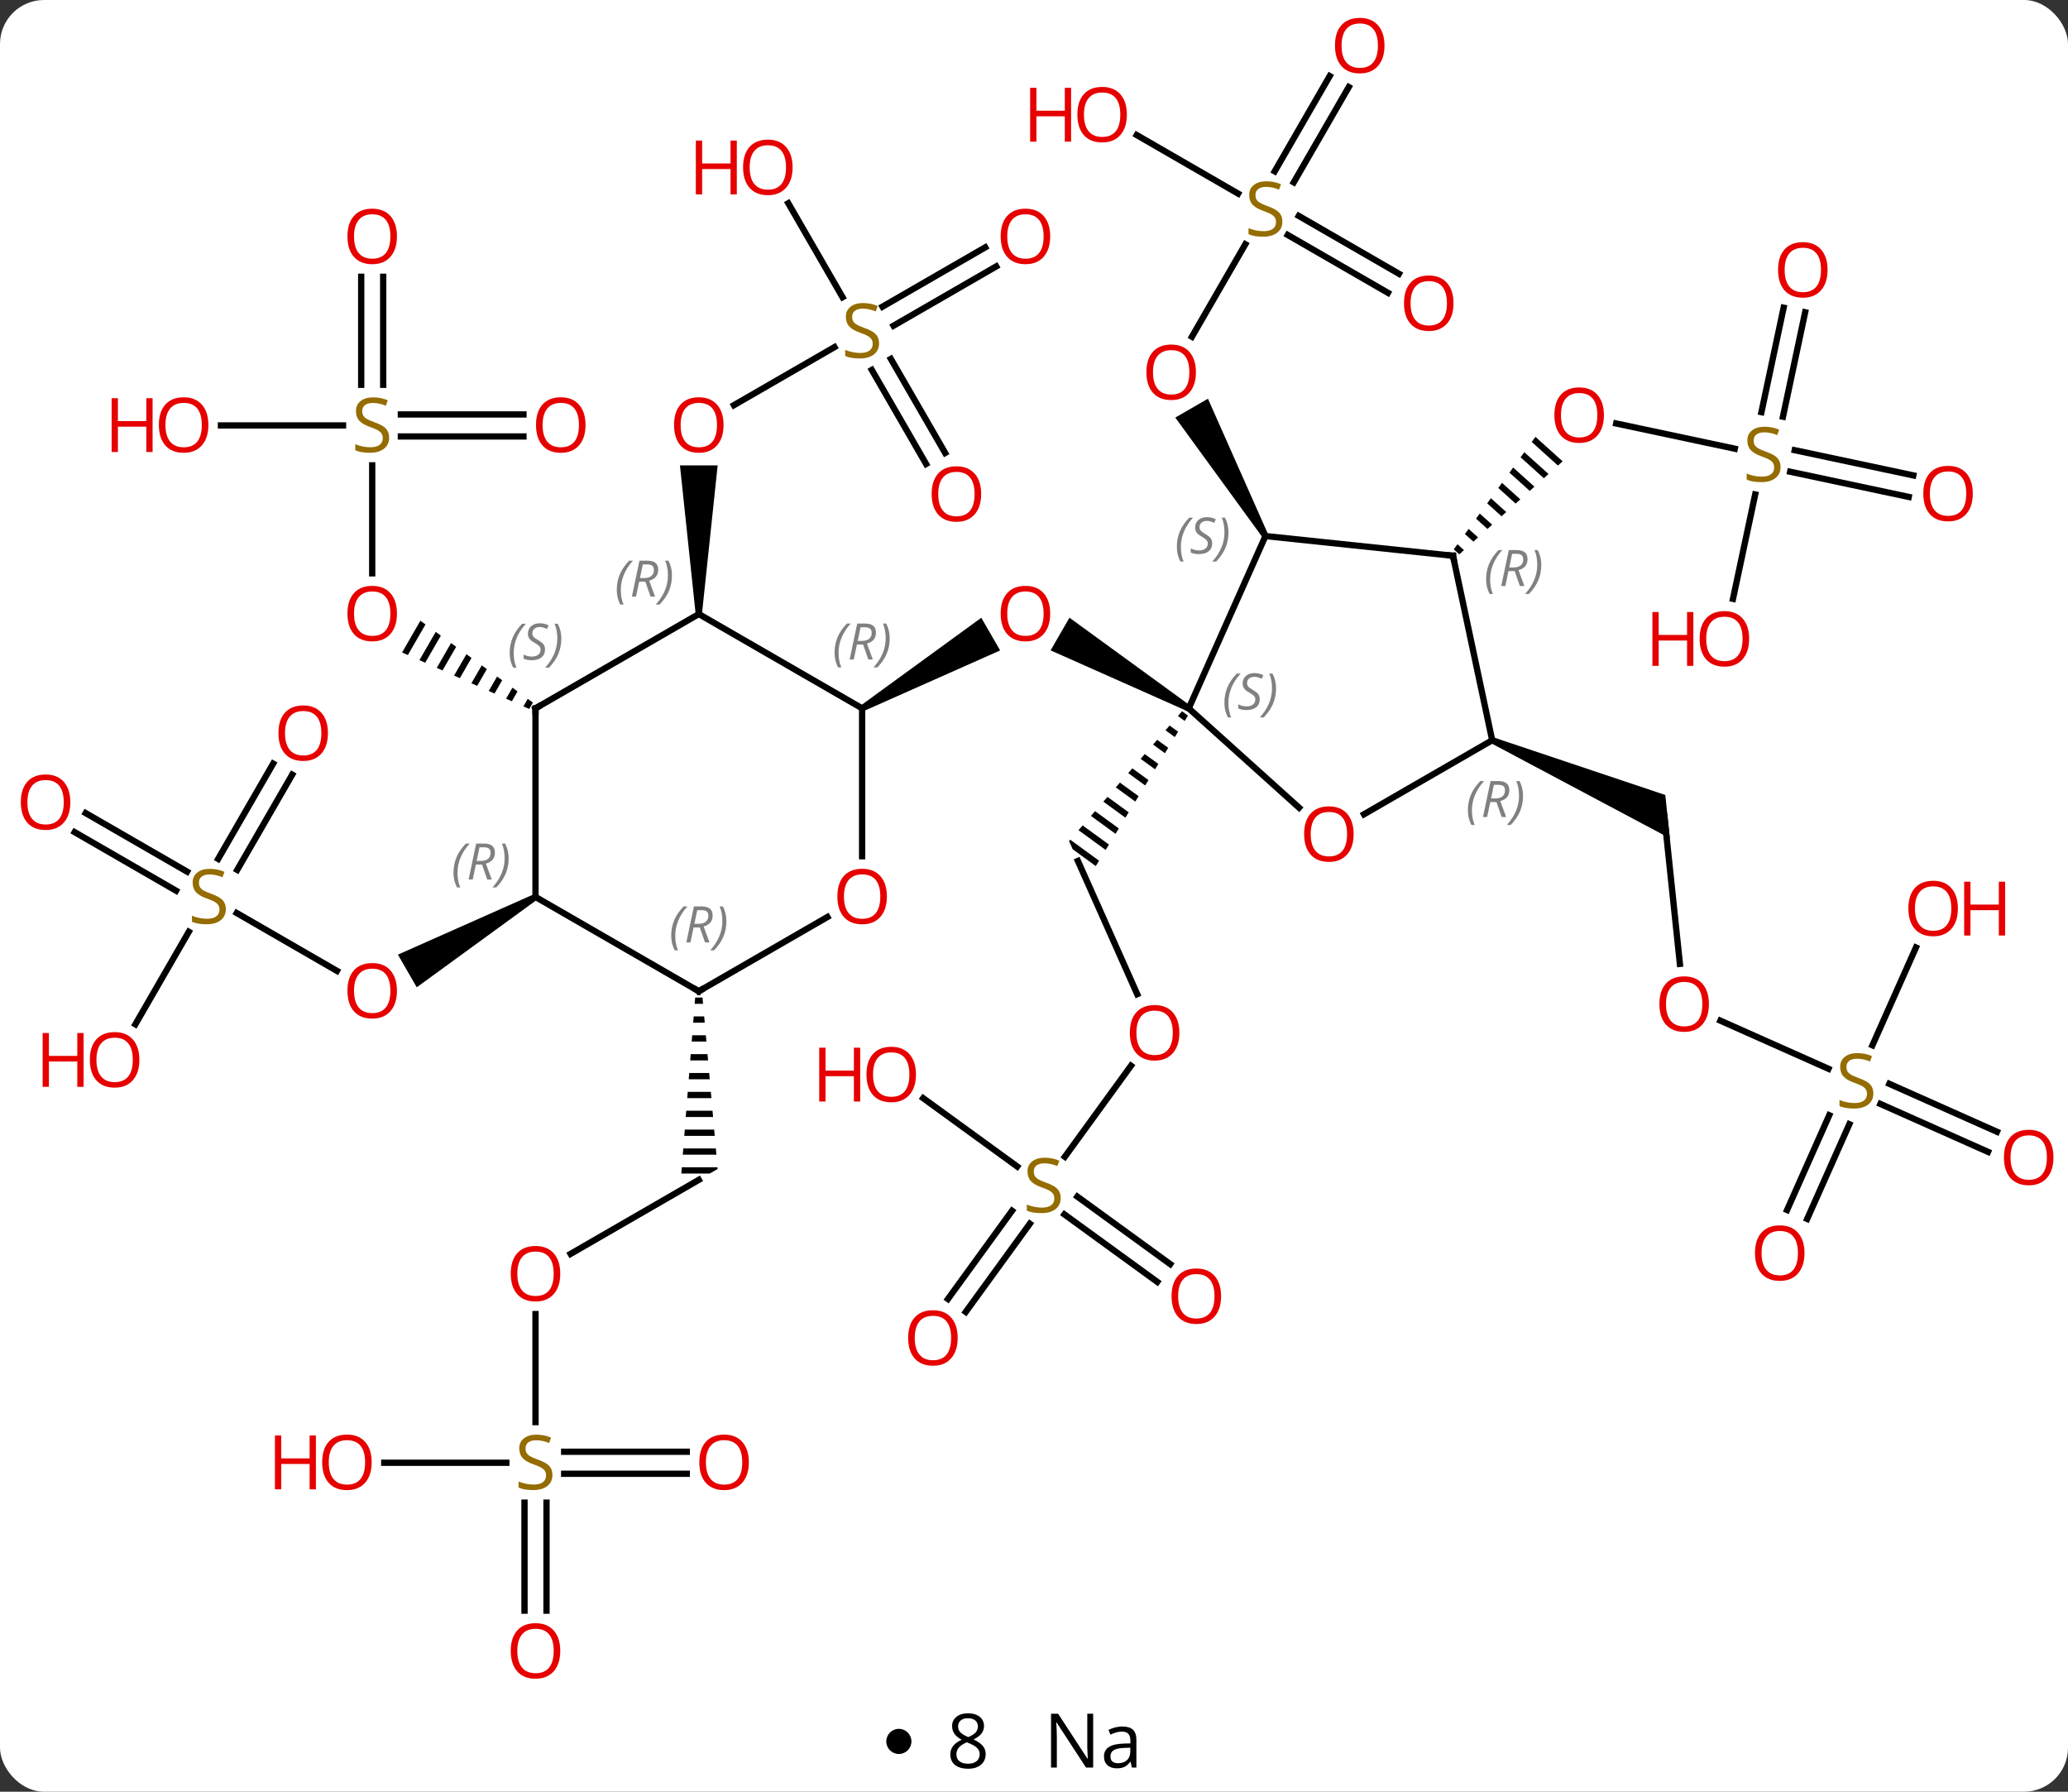 <svg width="329" viewBox="0 0 329 285" style="fill-opacity:1; color-rendering:auto; color-interpolation:auto; text-rendering:auto; stroke:black; stroke-linecap:square; stroke-miterlimit:10; shape-rendering:auto; stroke-opacity:1; fill:black; stroke-dasharray:none; font-weight:normal; stroke-width:1; font-family:'Open Sans'; font-style:normal; stroke-linejoin:miter; font-size:12; stroke-dashoffset:0; image-rendering:auto;" height="285" class="cas-substance-image" xmlns:xlink="http://www.w3.org/1999/xlink" xmlns="http://www.w3.org/2000/svg"><rect x="0" y="0" width="329" height="285" fill="#333333" stroke="none"/><svg class="cas-substance-single-component"><rect y="0" x="0" width="329" stroke="none" ry="7" rx="7" height="285" fill="white" class="cas-substance-group"/><svg y="0" x="0" width="329" viewBox="0 0 329 270" style="fill:black;" height="270" class="cas-substance-single-component-image"><svg><g><g transform="translate(165,135)" style="text-rendering:geometricPrecision; color-rendering:optimizeQuality; color-interpolation:linearRGB; stroke-linecap:butt; image-rendering:optimizeQuality;"><path style="stroke:none;" d="M24.367 -22.759 L23.867 -21.893 L2.142 -31.549 L5.142 -36.745 Z"/><path style="stroke:none;" d="M-27.593 -21.893 L-28.093 -22.759 L-8.886 -36.735 L-5.886 -31.539 Z"/><line y2="23.136" y1="1.944" x2="15.919" x1="6.483" style="fill:none;"/><path style="stroke:none;" d="M23.054 -21.863 L22.395 -21.107 L23.474 -20.322 L23.474 -20.322 L23.997 -21.177 L23.054 -21.863 ZM21.077 -19.594 L20.418 -18.837 L20.418 -18.837 L21.902 -17.757 L21.902 -17.757 L22.426 -18.612 L21.077 -19.594 ZM19.099 -17.324 L18.441 -16.567 L20.331 -15.192 L20.854 -16.047 L19.099 -17.324 ZM17.122 -15.054 L16.463 -14.297 L18.759 -12.627 L18.759 -12.627 L19.283 -13.482 L19.283 -13.482 L17.122 -15.054 ZM15.145 -12.784 L14.486 -12.027 L17.187 -10.062 L17.187 -10.062 L17.711 -10.917 L17.711 -10.917 L15.145 -12.784 ZM13.168 -10.514 L12.509 -9.757 L12.509 -9.757 L15.616 -7.497 L16.14 -8.352 L16.14 -8.352 L13.168 -10.514 ZM11.191 -8.244 L10.532 -7.487 L14.044 -4.932 L14.044 -4.932 L14.568 -5.787 L14.568 -5.787 L11.191 -8.244 ZM9.214 -5.974 L8.555 -5.217 L8.555 -5.217 L12.473 -2.367 L12.996 -3.222 L12.996 -3.222 L9.214 -5.974 ZM7.237 -3.704 L6.578 -2.947 L6.578 -2.947 L10.901 0.198 L11.425 -0.657 L7.237 -3.704 ZM5.26 -1.434 L5.074 -1.22 L5.074 -1.22 L5.074 -1.22 L5.659 0.092 L9.329 2.763 L9.853 1.908 L5.26 -1.434 Z"/><line y2="49.002" y1="34.524" x2="4.41" x1="14.93" style="fill:none;"/><line y2="71.626" y1="57.594" x2="-14.192" x1="-3.996" style="fill:none;"/><line y2="73.683" y1="59.651" x2="-11.36" x1="-1.164" style="fill:none;"/><line y2="68.904" y1="58.172" x2="19.109" x1="4.338" style="fill:none;"/><line y2="66.073" y1="55.34" x2="21.166" x1="6.395" style="fill:none;"/><line y2="39.685" y1="50.55" x2="-18.128" x1="-3.175" style="fill:none;"/><line y2="-96.15" y1="-81.436" x2="33.12" x1="24.625" style="fill:none;"/><path style="stroke:none;" d="M36.754 -49.981 L35.888 -49.481 L21.977 -68.578 L27.173 -71.578 Z"/><line y2="-121.151" y1="-105.996" x2="49.576" x1="40.825" style="fill:none;"/><line y2="-122.901" y1="-107.746" x2="46.544" x1="37.794" style="fill:none;"/><line y2="-88.42" y1="-97.622" x2="55.812" x1="39.873" style="fill:none;"/><line y2="-91.451" y1="-100.653" x2="57.562" x1="41.623" style="fill:none;"/><line y2="-113.516" y1="-104.205" x2="15.844" x1="31.972" style="fill:none;"/><line y2="-63.628" y1="-67.639" x2="110.985" x1="92.123" style="fill:none;"/><path style="stroke:none;" d="M79.273 -65.516 L78.683 -64.702 L82.851 -60.947 L82.851 -60.947 L83.598 -61.62 L83.598 -61.62 L79.273 -65.516 ZM77.501 -63.075 L76.911 -62.261 L76.911 -62.261 L80.609 -58.93 L80.609 -58.93 L81.356 -59.603 L81.356 -59.603 L77.501 -63.075 ZM75.73 -60.634 L75.139 -59.82 L75.139 -59.82 L78.367 -56.913 L79.114 -57.586 L75.73 -60.634 ZM73.958 -58.193 L73.368 -57.38 L76.125 -54.896 L76.872 -55.569 L76.872 -55.569 L73.958 -58.193 ZM72.187 -55.752 L71.596 -54.938 L73.883 -52.879 L74.63 -53.551 L74.63 -53.551 L72.187 -55.752 ZM70.415 -53.311 L69.825 -52.498 L71.641 -50.862 L72.388 -51.534 L72.388 -51.534 L70.415 -53.311 ZM68.644 -50.87 L68.053 -50.057 L69.399 -48.845 L70.146 -49.517 L70.146 -49.517 L68.644 -50.87 ZM66.872 -48.429 L66.282 -47.616 L67.157 -46.828 L67.904 -47.5 L66.872 -48.429 Z"/><line y2="-55.956" y1="-59.965" x2="138.66" x1="119.799" style="fill:none;"/><line y2="-59.38" y1="-63.389" x2="139.388" x1="120.527" style="fill:none;"/><line y2="-85.326" y1="-68.713" x2="122.183" x1="118.652" style="fill:none;"/><line y2="-86.054" y1="-69.441" x2="118.76" x1="115.229" style="fill:none;"/><line y2="-39.742" y1="-56.352" x2="110.703" x1="114.235" style="fill:none;"/><line y2="18.32" y1="-5.049" x2="102.256" x1="99.798" style="fill:none;"/><path style="stroke:none;" d="M72.19 -16.796 L72.596 -17.71 L99.933 -8.547 L100.658 -1.656 Z"/><line y2="35.006" y1="27.352" x2="125.891" x1="108.701" style="fill:none;"/><line y2="48.223" y1="40.599" x2="151.273" x1="134.151" style="fill:none;"/><line y2="45.026" y1="37.402" x2="152.696" x1="135.575" style="fill:none;"/><line y2="57.468" y1="42.397" x2="119.308" x1="126.017" style="fill:none;"/><line y2="58.892" y1="43.821" x2="122.505" x1="129.214" style="fill:none;"/><line y2="15.714" y1="31.27" x2="139.812" x1="132.886" style="fill:none;"/><line y2="-79.785" y1="-70.552" x2="-32.245" x1="-48.238" style="fill:none;"/><path style="stroke:none;" d="M-53.326 -37.326 L-54.326 -37.326 L-56.826 -60.974 L-50.826 -60.974 Z"/><line y2="-92.622" y1="-83.189" x2="-6.511" x1="-22.849" style="fill:none;"/><line y2="-95.653" y1="-86.22" x2="-8.261" x1="-24.599" style="fill:none;"/><line y2="-61.199" y1="-76.157" x2="-17.666" x1="-26.302" style="fill:none;"/><line y2="-62.949" y1="-77.907" x2="-14.634" x1="-23.271" style="fill:none;"/><line y2="-102.67" y1="-87.725" x2="-39.589" x1="-30.96" style="fill:none;"/><line y2="-60.982" y1="-43.803" x2="-105.786" x1="-105.786" style="fill:none;"/><path style="stroke:none;" d="M-98.12 -36.265 L-101.031 -31.216 L-100.112 -30.808 L-97.306 -35.673 L-97.306 -35.673 L-98.12 -36.265 ZM-95.68 -34.489 L-98.274 -29.991 L-97.355 -29.582 L-97.355 -29.582 L-94.866 -33.898 L-95.68 -34.489 ZM-93.239 -32.714 L-95.516 -28.765 L-94.597 -28.356 L-92.426 -32.122 L-92.426 -32.122 L-93.239 -32.714 ZM-90.799 -30.939 L-92.759 -27.539 L-91.84 -27.131 L-89.985 -30.347 L-90.799 -30.939 ZM-88.359 -29.163 L-90.002 -26.314 L-89.083 -25.905 L-89.083 -25.905 L-87.545 -28.571 L-87.545 -28.571 L-88.359 -29.163 ZM-85.918 -27.388 L-87.244 -25.088 L-86.325 -24.68 L-85.105 -26.796 L-85.105 -26.796 L-85.918 -27.388 ZM-83.478 -25.612 L-84.487 -23.863 L-84.487 -23.863 L-83.568 -23.454 L-82.665 -25.02 L-83.478 -25.612 ZM-81.038 -23.837 L-81.73 -22.637 L-80.811 -22.228 L-80.224 -23.245 L-81.038 -23.837 Z"/><line y2="-90.974" y1="-73.795" x2="-104.036" x1="-104.036" style="fill:none;"/><line y2="-90.974" y1="-73.795" x2="-107.536" x1="-107.536" style="fill:none;"/><line y2="-65.576" y1="-65.576" x2="-81.724" x1="-101.225" style="fill:none;"/><line y2="-69.076" y1="-69.076" x2="-81.724" x1="-101.225" style="fill:none;"/><line y2="-67.326" y1="-67.326" x2="-129.849" x1="-110.429" style="fill:none;"/><line y2="64.448" y1="52.674" x2="-74.219" x1="-53.826" style="fill:none;"/><path style="stroke:none;" d="M-54.405 23.674 L-54.484 24.674 L-53.149 24.674 L-53.238 23.674 ZM-54.641 26.674 L-54.72 27.674 L-52.884 27.674 L-52.972 26.674 ZM-54.877 29.674 L-54.956 30.674 L-52.618 30.674 L-52.707 29.674 ZM-55.114 32.674 L-55.193 33.674 L-52.353 33.674 L-52.442 32.674 ZM-55.35 35.674 L-55.429 36.674 L-52.088 36.674 L-52.176 35.674 ZM-55.587 38.674 L-55.665 39.674 L-51.822 39.674 L-51.911 38.674 ZM-55.823 41.674 L-55.902 42.674 L-51.557 42.674 L-51.646 41.674 ZM-56.059 44.674 L-56.138 45.674 L-51.292 45.674 L-51.38 44.674 ZM-56.296 47.674 L-56.374 48.674 L-51.027 48.674 L-51.115 47.674 ZM-56.532 50.674 L-56.611 51.674 L-52.094 51.674 L-50.826 50.942 L-50.85 50.674 Z"/><line y2="91.205" y1="74.026" x2="-79.806" x1="-79.806" style="fill:none;"/><line y2="121.197" y1="104.018" x2="-81.556" x1="-81.556" style="fill:none;"/><line y2="121.197" y1="104.018" x2="-78.056" x1="-78.056" style="fill:none;"/><line y2="99.424" y1="99.424" x2="-55.743" x1="-75.245" style="fill:none;"/><line y2="95.924" y1="95.924" x2="-55.743" x1="-75.245" style="fill:none;"/><line y2="97.674" y1="97.674" x2="-103.868" x1="-84.449" style="fill:none;"/><line y2="10.23" y1="19.433" x2="-127.339" x1="-111.4" style="fill:none;"/><path style="stroke:none;" d="M-80.056 7.241 L-79.556 8.107 L-98.698 22.046 L-101.698 16.85 Z"/><line y2="-5.663" y1="3.648" x2="-151.369" x1="-135.24" style="fill:none;"/><line y2="-2.632" y1="6.679" x2="-153.118" x1="-136.99" style="fill:none;"/><line y2="-11.783" y1="3.372" x2="-118.511" x1="-127.262" style="fill:none;"/><line y2="-13.533" y1="1.622" x2="-121.543" x1="-130.293" style="fill:none;"/><line y2="27.932" y1="13.218" x2="-143.463" x1="-134.967" style="fill:none;"/><line y2="-49.731" y1="-22.326" x2="36.321" x1="24.117" style="fill:none;"/><line y2="-6.526" y1="-22.326" x2="41.667" x1="24.117" style="fill:none;"/><line y2="-46.596" y1="-49.731" x2="66.156" x1="36.321" style="fill:none;"/><line y2="-17.253" y1="-5.479" x2="72.393" x1="52.001" style="fill:none;"/><line y2="-17.253" y1="-46.596" x2="72.393" x1="66.156" style="fill:none;"/><line y2="-37.326" y1="-22.326" x2="-53.826" x1="-27.843" style="fill:none;"/><line y2="1.197" y1="-22.326" x2="-27.843" x1="-27.843" style="fill:none;"/><line y2="-22.326" y1="-37.326" x2="-79.806" x1="-53.826" style="fill:none;"/><line y2="22.674" y1="10.863" x2="-53.826" x1="-33.366" style="fill:none;"/><line y2="7.674" y1="-22.326" x2="-79.806" x1="-79.806" style="fill:none;"/><line y2="7.674" y1="22.674" x2="-79.806" x1="-53.826" style="fill:none;"/></g><g transform="translate(165,135)" style="fill:rgb(230,0,0); text-rendering:geometricPrecision; color-rendering:optimizeQuality; image-rendering:optimizeQuality; font-family:'Open Sans'; stroke:rgb(230,0,0); color-interpolation:linearRGB;"><path style="stroke:none;" d="M2.075 -37.396 Q2.075 -35.334 1.035 -34.154 Q-0.004 -32.974 -1.847 -32.974 Q-3.738 -32.974 -4.769 -34.139 Q-5.801 -35.303 -5.801 -37.412 Q-5.801 -39.506 -4.769 -40.654 Q-3.738 -41.803 -1.847 -41.803 Q0.012 -41.803 1.043 -40.631 Q2.075 -39.459 2.075 -37.396 ZM-4.754 -37.396 Q-4.754 -35.662 -4.011 -34.756 Q-3.269 -33.849 -1.847 -33.849 Q-0.425 -33.849 0.301 -34.748 Q1.028 -35.646 1.028 -37.396 Q1.028 -39.131 0.301 -40.021 Q-0.425 -40.912 -1.847 -40.912 Q-3.269 -40.912 -4.011 -40.014 Q-4.754 -39.115 -4.754 -37.396 Z"/><path style="stroke:none;" d="M22.625 29.282 Q22.625 31.344 21.585 32.524 Q20.546 33.704 18.703 33.704 Q16.812 33.704 15.781 32.539 Q14.749 31.375 14.749 29.266 Q14.749 27.172 15.781 26.024 Q16.812 24.875 18.703 24.875 Q20.562 24.875 21.593 26.047 Q22.625 27.219 22.625 29.282 ZM15.796 29.282 Q15.796 31.016 16.539 31.922 Q17.281 32.829 18.703 32.829 Q20.125 32.829 20.851 31.93 Q21.578 31.032 21.578 29.282 Q21.578 27.547 20.851 26.657 Q20.125 25.766 18.703 25.766 Q17.281 25.766 16.539 26.665 Q15.796 27.563 15.796 29.282 Z"/><path style="fill:rgb(148,108,0); stroke:none;" d="M3.748 55.559 Q3.748 56.684 2.928 57.325 Q2.108 57.966 0.701 57.966 Q-0.83 57.966 -1.642 57.559 L-1.642 56.606 Q-1.111 56.825 -0.494 56.958 Q0.123 57.091 0.733 57.091 Q1.733 57.091 2.233 56.708 Q2.733 56.325 2.733 55.653 Q2.733 55.216 2.553 54.927 Q2.373 54.638 1.959 54.395 Q1.545 54.153 0.686 53.856 Q-0.502 53.434 -1.017 52.849 Q-1.533 52.263 -1.533 51.309 Q-1.533 50.325 -0.791 49.739 Q-0.049 49.153 1.186 49.153 Q2.451 49.153 3.53 49.622 L3.217 50.481 Q2.155 50.044 1.155 50.044 Q0.358 50.044 -0.088 50.38 Q-0.533 50.716 -0.533 51.325 Q-0.533 51.763 -0.369 52.052 Q-0.205 52.341 0.186 52.575 Q0.576 52.809 1.389 53.106 Q2.733 53.575 3.24 54.13 Q3.748 54.684 3.748 55.559 Z"/><path style="stroke:none;" d="M-12.643 77.822 Q-12.643 79.884 -13.683 81.064 Q-14.722 82.244 -16.565 82.244 Q-18.456 82.244 -19.487 81.079 Q-20.518 79.915 -20.518 77.806 Q-20.518 75.712 -19.487 74.564 Q-18.456 73.415 -16.565 73.415 Q-14.706 73.415 -13.675 74.587 Q-12.643 75.759 -12.643 77.822 ZM-19.472 77.822 Q-19.472 79.556 -18.729 80.462 Q-17.987 81.369 -16.565 81.369 Q-15.143 81.369 -14.417 80.47 Q-13.69 79.572 -13.69 77.822 Q-13.69 76.087 -14.417 75.197 Q-15.143 74.306 -16.565 74.306 Q-17.987 74.306 -18.729 75.204 Q-19.472 76.103 -19.472 77.822 Z"/><path style="stroke:none;" d="M29.261 71.186 Q29.261 73.248 28.221 74.428 Q27.182 75.608 25.339 75.608 Q23.448 75.608 22.417 74.444 Q21.386 73.279 21.386 71.17 Q21.386 69.076 22.417 67.928 Q23.448 66.779 25.339 66.779 Q27.198 66.779 28.229 67.951 Q29.261 69.123 29.261 71.186 ZM22.432 71.186 Q22.432 72.92 23.175 73.826 Q23.917 74.733 25.339 74.733 Q26.761 74.733 27.487 73.834 Q28.214 72.936 28.214 71.186 Q28.214 69.451 27.487 68.561 Q26.761 67.67 25.339 67.67 Q23.917 67.67 23.175 68.569 Q22.432 69.467 22.432 71.186 Z"/><path style="stroke:none;" d="M-19.279 35.918 Q-19.279 37.98 -20.319 39.16 Q-21.358 40.34 -23.201 40.34 Q-25.092 40.34 -26.123 39.175 Q-27.154 38.011 -27.154 35.902 Q-27.154 33.808 -26.123 32.66 Q-25.092 31.511 -23.201 31.511 Q-21.342 31.511 -20.311 32.683 Q-19.279 33.855 -19.279 35.918 ZM-26.108 35.918 Q-26.108 37.652 -25.365 38.558 Q-24.623 39.465 -23.201 39.465 Q-21.779 39.465 -21.053 38.566 Q-20.326 37.668 -20.326 35.918 Q-20.326 34.183 -21.053 33.293 Q-21.779 32.402 -23.201 32.402 Q-24.623 32.402 -25.365 33.3 Q-26.108 34.199 -26.108 35.918 Z"/><path style="stroke:none;" d="M-28.154 40.215 L-29.154 40.215 L-29.154 36.183 L-33.67 36.183 L-33.67 40.215 L-34.67 40.215 L-34.67 31.652 L-33.67 31.652 L-33.67 35.293 L-29.154 35.293 L-29.154 31.652 L-28.154 31.652 L-28.154 40.215 Z"/><path style="stroke:none;" d="M25.259 -75.784 Q25.259 -73.722 24.219 -72.542 Q23.18 -71.362 21.337 -71.362 Q19.446 -71.362 18.415 -72.526 Q17.384 -73.691 17.384 -75.8 Q17.384 -77.894 18.415 -79.042 Q19.446 -80.191 21.337 -80.191 Q23.196 -80.191 24.227 -79.019 Q25.259 -77.847 25.259 -75.784 ZM18.43 -75.784 Q18.43 -74.05 19.173 -73.144 Q19.915 -72.237 21.337 -72.237 Q22.759 -72.237 23.485 -73.136 Q24.212 -74.034 24.212 -75.784 Q24.212 -77.519 23.485 -78.409 Q22.759 -79.3 21.337 -79.3 Q19.915 -79.3 19.173 -78.401 Q18.43 -77.503 18.43 -75.784 Z"/><path style="fill:rgb(148,108,0); stroke:none;" d="M39.016 -99.757 Q39.016 -98.632 38.196 -97.991 Q37.376 -97.35 35.969 -97.35 Q34.438 -97.35 33.626 -97.757 L33.626 -98.71 Q34.157 -98.491 34.774 -98.358 Q35.391 -98.225 36.001 -98.225 Q37.001 -98.225 37.501 -98.608 Q38.001 -98.991 38.001 -99.663 Q38.001 -100.1 37.821 -100.389 Q37.641 -100.678 37.227 -100.921 Q36.813 -101.163 35.954 -101.46 Q34.766 -101.882 34.251 -102.467 Q33.735 -103.053 33.735 -104.007 Q33.735 -104.991 34.477 -105.577 Q35.219 -106.163 36.454 -106.163 Q37.719 -106.163 38.798 -105.694 L38.485 -104.835 Q37.423 -105.272 36.423 -105.272 Q35.626 -105.272 35.18 -104.936 Q34.735 -104.6 34.735 -103.991 Q34.735 -103.553 34.899 -103.264 Q35.063 -102.975 35.454 -102.741 Q35.844 -102.507 36.657 -102.21 Q38.001 -101.741 38.508 -101.186 Q39.016 -100.632 39.016 -99.757 Z"/><path style="stroke:none;" d="M55.258 -127.744 Q55.258 -125.682 54.219 -124.502 Q53.18 -123.322 51.337 -123.322 Q49.446 -123.322 48.415 -124.487 Q47.383 -125.651 47.383 -127.76 Q47.383 -129.854 48.415 -131.002 Q49.446 -132.151 51.337 -132.151 Q53.196 -132.151 54.227 -130.979 Q55.258 -129.807 55.258 -127.744 ZM48.43 -127.744 Q48.43 -126.01 49.173 -125.104 Q49.915 -124.197 51.337 -124.197 Q52.758 -124.197 53.485 -125.096 Q54.212 -125.994 54.212 -127.744 Q54.212 -129.479 53.485 -130.369 Q52.758 -131.26 51.337 -131.26 Q49.915 -131.26 49.173 -130.362 Q48.43 -129.463 48.43 -127.744 Z"/><path style="stroke:none;" d="M66.239 -86.764 Q66.239 -84.702 65.199 -83.522 Q64.16 -82.342 62.317 -82.342 Q60.426 -82.342 59.395 -83.507 Q58.364 -84.671 58.364 -86.78 Q58.364 -88.874 59.395 -90.022 Q60.426 -91.171 62.317 -91.171 Q64.176 -91.171 65.207 -89.999 Q66.239 -88.827 66.239 -86.764 ZM59.41 -86.764 Q59.41 -85.03 60.153 -84.124 Q60.895 -83.217 62.317 -83.217 Q63.739 -83.217 64.465 -84.116 Q65.192 -85.014 65.192 -86.764 Q65.192 -88.499 64.465 -89.389 Q63.739 -90.28 62.317 -90.28 Q60.895 -90.28 60.153 -89.382 Q59.41 -88.483 59.41 -86.764 Z"/><path style="stroke:none;" d="M14.275 -116.764 Q14.275 -114.702 13.236 -113.522 Q12.197 -112.342 10.354 -112.342 Q8.463 -112.342 7.432 -113.507 Q6.401 -114.671 6.401 -116.78 Q6.401 -118.874 7.432 -120.022 Q8.463 -121.171 10.354 -121.171 Q12.213 -121.171 13.244 -119.999 Q14.275 -118.827 14.275 -116.764 ZM7.447 -116.764 Q7.447 -115.03 8.19 -114.124 Q8.932 -113.217 10.354 -113.217 Q11.775 -113.217 12.502 -114.116 Q13.229 -115.014 13.229 -116.764 Q13.229 -118.499 12.502 -119.389 Q11.775 -120.28 10.354 -120.28 Q8.932 -120.28 8.19 -119.382 Q7.447 -118.483 7.447 -116.764 Z"/><path style="stroke:none;" d="M5.401 -112.467 L4.401 -112.467 L4.401 -116.499 L-0.115 -116.499 L-0.115 -112.467 L-1.115 -112.467 L-1.115 -121.03 L-0.115 -121.03 L-0.115 -117.389 L4.401 -117.389 L4.401 -121.03 L5.401 -121.03 L5.401 -112.467 Z"/><path style="stroke:none;" d="M90.166 -68.962 Q90.166 -66.9 89.127 -65.72 Q88.088 -64.54 86.245 -64.54 Q84.354 -64.54 83.323 -65.704 Q82.291 -66.869 82.291 -68.978 Q82.291 -71.072 83.323 -72.22 Q84.354 -73.369 86.245 -73.369 Q88.104 -73.369 89.135 -72.197 Q90.166 -71.025 90.166 -68.962 ZM83.338 -68.962 Q83.338 -67.228 84.081 -66.322 Q84.823 -65.415 86.245 -65.415 Q87.666 -65.415 88.393 -66.314 Q89.12 -67.212 89.12 -68.962 Q89.12 -70.697 88.393 -71.587 Q87.666 -72.478 86.245 -72.478 Q84.823 -72.478 84.081 -71.579 Q83.338 -70.681 83.338 -68.962 Z"/><path style="fill:rgb(148,108,0); stroke:none;" d="M118.27 -60.715 Q118.27 -59.59 117.45 -58.949 Q116.63 -58.308 115.223 -58.308 Q113.692 -58.308 112.88 -58.715 L112.88 -59.668 Q113.411 -59.449 114.028 -59.316 Q114.645 -59.183 115.255 -59.183 Q116.255 -59.183 116.755 -59.566 Q117.255 -59.949 117.255 -60.621 Q117.255 -61.058 117.075 -61.347 Q116.895 -61.636 116.481 -61.879 Q116.067 -62.121 115.208 -62.418 Q114.02 -62.84 113.505 -63.425 Q112.989 -64.011 112.989 -64.965 Q112.989 -65.949 113.731 -66.535 Q114.473 -67.121 115.708 -67.121 Q116.973 -67.121 118.052 -66.652 L117.739 -65.793 Q116.677 -66.23 115.677 -66.23 Q114.88 -66.23 114.434 -65.894 Q113.989 -65.558 113.989 -64.949 Q113.989 -64.511 114.153 -64.222 Q114.317 -63.933 114.708 -63.699 Q115.098 -63.465 115.911 -63.168 Q117.255 -62.699 117.763 -62.144 Q118.27 -61.59 118.27 -60.715 Z"/><path style="stroke:none;" d="M148.856 -56.485 Q148.856 -54.423 147.816 -53.243 Q146.777 -52.063 144.934 -52.063 Q143.043 -52.063 142.012 -53.227 Q140.981 -54.392 140.981 -56.501 Q140.981 -58.595 142.012 -59.743 Q143.043 -60.892 144.934 -60.892 Q146.793 -60.892 147.824 -59.72 Q148.856 -58.548 148.856 -56.485 ZM142.027 -56.485 Q142.027 -54.751 142.77 -53.845 Q143.512 -52.938 144.934 -52.938 Q146.356 -52.938 147.082 -53.837 Q147.809 -54.735 147.809 -56.485 Q147.809 -58.22 147.082 -59.11 Q146.356 -60.001 144.934 -60.001 Q143.512 -60.001 142.77 -59.102 Q142.027 -58.204 142.027 -56.485 Z"/><path style="stroke:none;" d="M125.749 -92.068 Q125.749 -90.006 124.71 -88.826 Q123.671 -87.646 121.828 -87.646 Q119.937 -87.646 118.906 -88.811 Q117.874 -89.975 117.874 -92.084 Q117.874 -94.178 118.906 -95.326 Q119.937 -96.475 121.828 -96.475 Q123.687 -96.475 124.718 -95.303 Q125.749 -94.131 125.749 -92.068 ZM118.921 -92.068 Q118.921 -90.334 119.664 -89.428 Q120.406 -88.521 121.828 -88.521 Q123.249 -88.521 123.976 -89.42 Q124.703 -90.318 124.703 -92.068 Q124.703 -93.803 123.976 -94.693 Q123.249 -95.584 121.828 -95.584 Q120.406 -95.584 119.664 -94.686 Q118.921 -93.787 118.921 -92.068 Z"/><path style="stroke:none;" d="M113.272 -33.379 Q113.272 -31.317 112.233 -30.137 Q111.194 -28.957 109.351 -28.957 Q107.46 -28.957 106.429 -30.122 Q105.397 -31.286 105.397 -33.395 Q105.397 -35.489 106.429 -36.637 Q107.46 -37.786 109.351 -37.786 Q111.21 -37.786 112.241 -36.614 Q113.272 -35.442 113.272 -33.379 ZM106.444 -33.379 Q106.444 -31.645 107.187 -30.739 Q107.929 -29.832 109.351 -29.832 Q110.772 -29.832 111.499 -30.731 Q112.226 -31.629 112.226 -33.379 Q112.226 -35.114 111.499 -36.004 Q110.772 -36.895 109.351 -36.895 Q107.929 -36.895 107.187 -35.996 Q106.444 -35.098 106.444 -33.379 Z"/><path style="stroke:none;" d="M104.397 -29.082 L103.397 -29.082 L103.397 -33.114 L98.882 -33.114 L98.882 -29.082 L97.882 -29.082 L97.882 -37.645 L98.882 -37.645 L98.882 -34.004 L103.397 -34.004 L103.397 -37.645 L104.397 -37.645 L104.397 -29.082 Z"/><path style="stroke:none;" d="M106.874 24.716 Q106.874 26.778 105.834 27.958 Q104.795 29.138 102.952 29.138 Q101.061 29.138 100.03 27.974 Q98.999 26.809 98.999 24.7 Q98.999 22.606 100.03 21.458 Q101.061 20.309 102.952 20.309 Q104.811 20.309 105.842 21.481 Q106.874 22.653 106.874 24.716 ZM100.045 24.716 Q100.045 26.45 100.788 27.356 Q101.53 28.263 102.952 28.263 Q104.374 28.263 105.1 27.364 Q105.827 26.466 105.827 24.716 Q105.827 22.981 105.1 22.091 Q104.374 21.2 102.952 21.2 Q101.53 21.2 100.788 22.099 Q100.045 22.997 100.045 24.716 Z"/><path style="fill:rgb(148,108,0); stroke:none;" d="M133.036 38.925 Q133.036 40.05 132.216 40.69 Q131.396 41.331 129.989 41.331 Q128.458 41.331 127.646 40.925 L127.646 39.971 Q128.177 40.19 128.794 40.323 Q129.411 40.456 130.021 40.456 Q131.021 40.456 131.521 40.073 Q132.021 39.69 132.021 39.018 Q132.021 38.581 131.841 38.292 Q131.661 38.003 131.247 37.76 Q130.833 37.518 129.974 37.221 Q128.786 36.8 128.271 36.214 Q127.755 35.628 127.755 34.675 Q127.755 33.69 128.497 33.104 Q129.239 32.518 130.474 32.518 Q131.739 32.518 132.818 32.987 L132.505 33.846 Q131.443 33.409 130.443 33.409 Q129.646 33.409 129.2 33.745 Q128.755 34.081 128.755 34.69 Q128.755 35.128 128.919 35.417 Q129.083 35.706 129.474 35.94 Q129.864 36.175 130.677 36.471 Q132.021 36.94 132.529 37.495 Q133.036 38.05 133.036 38.925 Z"/><path style="stroke:none;" d="M161.686 49.121 Q161.686 51.183 160.647 52.363 Q159.608 53.543 157.765 53.543 Q155.874 53.543 154.843 52.379 Q153.811 51.214 153.811 49.105 Q153.811 47.011 154.843 45.863 Q155.874 44.714 157.765 44.714 Q159.624 44.714 160.655 45.886 Q161.686 47.058 161.686 49.121 ZM154.858 49.121 Q154.858 50.855 155.601 51.761 Q156.343 52.668 157.765 52.668 Q159.186 52.668 159.913 51.769 Q160.64 50.871 160.64 49.121 Q160.64 47.386 159.913 46.496 Q159.186 45.605 157.765 45.605 Q156.343 45.605 155.601 46.504 Q154.858 47.402 154.858 49.121 Z"/><path style="stroke:none;" d="M122.078 64.325 Q122.078 66.387 121.038 67.567 Q119.999 68.747 118.156 68.747 Q116.265 68.747 115.234 67.582 Q114.203 66.418 114.203 64.309 Q114.203 62.215 115.234 61.067 Q116.265 59.918 118.156 59.918 Q120.015 59.918 121.046 61.09 Q122.078 62.262 122.078 64.325 ZM115.249 64.325 Q115.249 66.059 115.992 66.965 Q116.734 67.872 118.156 67.872 Q119.578 67.872 120.304 66.973 Q121.031 66.075 121.031 64.325 Q121.031 62.59 120.304 61.7 Q119.578 60.809 118.156 60.809 Q116.734 60.809 115.992 61.708 Q115.249 62.606 115.249 64.325 Z"/><path style="stroke:none;" d="M146.48 9.512 Q146.48 11.574 145.44 12.754 Q144.401 13.934 142.558 13.934 Q140.667 13.934 139.636 12.77 Q138.605 11.605 138.605 9.496 Q138.605 7.402 139.636 6.254 Q140.667 5.105 142.558 5.105 Q144.417 5.105 145.448 6.277 Q146.48 7.449 146.48 9.512 ZM139.651 9.512 Q139.651 11.246 140.394 12.152 Q141.136 13.059 142.558 13.059 Q143.98 13.059 144.706 12.16 Q145.433 11.262 145.433 9.512 Q145.433 7.777 144.706 6.887 Q143.98 5.996 142.558 5.996 Q141.136 5.996 140.394 6.894 Q139.651 7.793 139.651 9.512 Z"/><path style="stroke:none;" d="M153.995 13.809 L152.995 13.809 L152.995 9.777 L148.48 9.777 L148.48 13.809 L147.48 13.809 L147.48 5.246 L148.48 5.246 L148.48 8.887 L152.995 8.887 L152.995 5.246 L153.995 5.246 L153.995 13.809 Z"/><path style="stroke:none;" d="M-49.889 -67.396 Q-49.889 -65.334 -50.928 -64.154 Q-51.967 -62.974 -53.81 -62.974 Q-55.701 -62.974 -56.732 -64.138 Q-57.764 -65.303 -57.764 -67.412 Q-57.764 -69.506 -56.732 -70.654 Q-55.701 -71.803 -53.81 -71.803 Q-51.951 -71.803 -50.92 -70.631 Q-49.889 -69.459 -49.889 -67.396 ZM-56.717 -67.396 Q-56.717 -65.662 -55.974 -64.756 Q-55.232 -63.849 -53.81 -63.849 Q-52.389 -63.849 -51.662 -64.748 Q-50.935 -65.646 -50.935 -67.396 Q-50.935 -69.131 -51.662 -70.021 Q-52.389 -70.912 -53.81 -70.912 Q-55.232 -70.912 -55.974 -70.013 Q-56.717 -69.115 -56.717 -67.396 Z"/><path style="fill:rgb(148,108,0); stroke:none;" d="M-25.148 -80.388 Q-25.148 -79.263 -25.968 -78.623 Q-26.788 -77.982 -28.195 -77.982 Q-29.726 -77.982 -30.538 -78.388 L-30.538 -79.342 Q-30.007 -79.123 -29.39 -78.99 Q-28.773 -78.857 -28.163 -78.857 Q-27.163 -78.857 -26.663 -79.24 Q-26.163 -79.623 -26.163 -80.295 Q-26.163 -80.732 -26.343 -81.021 Q-26.523 -81.31 -26.937 -81.553 Q-27.351 -81.795 -28.21 -82.092 Q-29.398 -82.513 -29.913 -83.099 Q-30.429 -83.685 -30.429 -84.638 Q-30.429 -85.623 -29.687 -86.209 Q-28.945 -86.795 -27.71 -86.795 Q-26.445 -86.795 -25.366 -86.326 L-25.679 -85.467 Q-26.741 -85.904 -27.741 -85.904 Q-28.538 -85.904 -28.984 -85.568 Q-29.429 -85.232 -29.429 -84.623 Q-29.429 -84.185 -29.265 -83.896 Q-29.101 -83.607 -28.71 -83.373 Q-28.32 -83.138 -27.507 -82.842 Q-26.163 -82.373 -25.655 -81.818 Q-25.148 -81.263 -25.148 -80.388 Z"/><path style="stroke:none;" d="M2.075 -97.396 Q2.075 -95.334 1.035 -94.154 Q-0.004 -92.974 -1.847 -92.974 Q-3.738 -92.974 -4.769 -94.138 Q-5.801 -95.303 -5.801 -97.412 Q-5.801 -99.506 -4.769 -100.654 Q-3.738 -101.803 -1.847 -101.803 Q0.012 -101.803 1.043 -100.631 Q2.075 -99.459 2.075 -97.396 ZM-4.754 -97.396 Q-4.754 -95.662 -4.011 -94.756 Q-3.269 -93.849 -1.847 -93.849 Q-0.425 -93.849 0.301 -94.748 Q1.028 -95.646 1.028 -97.396 Q1.028 -99.131 0.301 -100.021 Q-0.425 -100.912 -1.847 -100.912 Q-3.269 -100.912 -4.011 -100.013 Q-4.754 -99.115 -4.754 -97.396 Z"/><path style="stroke:none;" d="M-8.905 -56.416 Q-8.905 -54.354 -9.945 -53.174 Q-10.984 -51.994 -12.827 -51.994 Q-14.718 -51.994 -15.749 -53.158 Q-16.78 -54.323 -16.78 -56.432 Q-16.78 -58.526 -15.749 -59.674 Q-14.718 -60.823 -12.827 -60.823 Q-10.968 -60.823 -9.937 -59.651 Q-8.905 -58.479 -8.905 -56.416 ZM-15.734 -56.416 Q-15.734 -54.682 -14.991 -53.776 Q-14.249 -52.869 -12.827 -52.869 Q-11.405 -52.869 -10.679 -53.768 Q-9.952 -54.666 -9.952 -56.416 Q-9.952 -58.151 -10.679 -59.041 Q-11.405 -59.932 -12.827 -59.932 Q-14.249 -59.932 -14.991 -59.033 Q-15.734 -58.135 -15.734 -56.416 Z"/><path style="stroke:none;" d="M-38.906 -108.376 Q-38.906 -106.314 -39.945 -105.134 Q-40.984 -103.954 -42.827 -103.954 Q-44.718 -103.954 -45.749 -105.118 Q-46.781 -106.283 -46.781 -108.392 Q-46.781 -110.486 -45.749 -111.634 Q-44.718 -112.783 -42.827 -112.783 Q-40.968 -112.783 -39.937 -111.611 Q-38.906 -110.439 -38.906 -108.376 ZM-45.734 -108.376 Q-45.734 -106.642 -44.991 -105.736 Q-44.249 -104.829 -42.827 -104.829 Q-41.406 -104.829 -40.679 -105.728 Q-39.952 -106.626 -39.952 -108.376 Q-39.952 -110.111 -40.679 -111.001 Q-41.406 -111.892 -42.827 -111.892 Q-44.249 -111.892 -44.991 -110.993 Q-45.734 -110.095 -45.734 -108.376 Z"/><path style="stroke:none;" d="M-47.781 -104.079 L-48.781 -104.079 L-48.781 -108.111 L-53.296 -108.111 L-53.296 -104.079 L-54.296 -104.079 L-54.296 -112.642 L-53.296 -112.642 L-53.296 -109.001 L-48.781 -109.001 L-48.781 -112.642 L-47.781 -112.642 L-47.781 -104.079 Z"/><path style="stroke:none;" d="M-101.849 -37.396 Q-101.849 -35.334 -102.888 -34.154 Q-103.927 -32.974 -105.77 -32.974 Q-107.661 -32.974 -108.692 -34.139 Q-109.724 -35.303 -109.724 -37.412 Q-109.724 -39.506 -108.692 -40.654 Q-107.661 -41.803 -105.77 -41.803 Q-103.911 -41.803 -102.88 -40.631 Q-101.849 -39.459 -101.849 -37.396 ZM-108.677 -37.396 Q-108.677 -35.662 -107.934 -34.756 Q-107.192 -33.849 -105.77 -33.849 Q-104.349 -33.849 -103.622 -34.748 Q-102.895 -35.646 -102.895 -37.396 Q-102.895 -39.131 -103.622 -40.021 Q-104.349 -40.912 -105.77 -40.912 Q-107.192 -40.912 -107.934 -40.014 Q-108.677 -39.115 -108.677 -37.396 Z"/><path style="fill:rgb(148,108,0); stroke:none;" d="M-103.091 -65.388 Q-103.091 -64.263 -103.911 -63.623 Q-104.731 -62.982 -106.138 -62.982 Q-107.669 -62.982 -108.481 -63.389 L-108.481 -64.342 Q-107.95 -64.123 -107.333 -63.99 Q-106.716 -63.857 -106.106 -63.857 Q-105.106 -63.857 -104.606 -64.24 Q-104.106 -64.623 -104.106 -65.295 Q-104.106 -65.732 -104.286 -66.021 Q-104.466 -66.31 -104.88 -66.553 Q-105.294 -66.795 -106.153 -67.092 Q-107.341 -67.513 -107.856 -68.099 Q-108.372 -68.685 -108.372 -69.638 Q-108.372 -70.623 -107.63 -71.209 Q-106.888 -71.795 -105.653 -71.795 Q-104.388 -71.795 -103.309 -71.326 L-103.622 -70.467 Q-104.684 -70.904 -105.684 -70.904 Q-106.481 -70.904 -106.927 -70.568 Q-107.372 -70.232 -107.372 -69.623 Q-107.372 -69.185 -107.208 -68.896 Q-107.044 -68.607 -106.653 -68.373 Q-106.263 -68.138 -105.45 -67.842 Q-104.106 -67.373 -103.599 -66.818 Q-103.091 -66.263 -103.091 -65.388 Z"/><path style="stroke:none;" d="M-101.849 -97.396 Q-101.849 -95.334 -102.888 -94.154 Q-103.927 -92.974 -105.77 -92.974 Q-107.661 -92.974 -108.692 -94.138 Q-109.724 -95.303 -109.724 -97.412 Q-109.724 -99.506 -108.692 -100.654 Q-107.661 -101.803 -105.77 -101.803 Q-103.911 -101.803 -102.88 -100.631 Q-101.849 -99.459 -101.849 -97.396 ZM-108.677 -97.396 Q-108.677 -95.662 -107.934 -94.756 Q-107.192 -93.849 -105.77 -93.849 Q-104.349 -93.849 -103.622 -94.748 Q-102.895 -95.646 -102.895 -97.396 Q-102.895 -99.131 -103.622 -100.021 Q-104.349 -100.912 -105.77 -100.912 Q-107.192 -100.912 -107.934 -100.013 Q-108.677 -99.115 -108.677 -97.396 Z"/><path style="stroke:none;" d="M-71.849 -67.396 Q-71.849 -65.334 -72.888 -64.154 Q-73.927 -62.974 -75.77 -62.974 Q-77.661 -62.974 -78.692 -64.138 Q-79.724 -65.303 -79.724 -67.412 Q-79.724 -69.506 -78.692 -70.654 Q-77.661 -71.803 -75.77 -71.803 Q-73.911 -71.803 -72.88 -70.631 Q-71.849 -69.459 -71.849 -67.396 ZM-78.677 -67.396 Q-78.677 -65.662 -77.934 -64.756 Q-77.192 -63.849 -75.77 -63.849 Q-74.349 -63.849 -73.622 -64.748 Q-72.895 -65.646 -72.895 -67.396 Q-72.895 -69.131 -73.622 -70.021 Q-74.349 -70.912 -75.77 -70.912 Q-77.192 -70.912 -77.934 -70.013 Q-78.677 -69.115 -78.677 -67.396 Z"/><path style="stroke:none;" d="M-131.849 -67.396 Q-131.849 -65.334 -132.888 -64.154 Q-133.927 -62.974 -135.77 -62.974 Q-137.661 -62.974 -138.692 -64.138 Q-139.724 -65.303 -139.724 -67.412 Q-139.724 -69.506 -138.692 -70.654 Q-137.661 -71.803 -135.77 -71.803 Q-133.911 -71.803 -132.88 -70.631 Q-131.849 -69.459 -131.849 -67.396 ZM-138.677 -67.396 Q-138.677 -65.662 -137.934 -64.756 Q-137.192 -63.849 -135.77 -63.849 Q-134.349 -63.849 -133.622 -64.748 Q-132.895 -65.646 -132.895 -67.396 Q-132.895 -69.131 -133.622 -70.021 Q-134.349 -70.912 -135.77 -70.912 Q-137.192 -70.912 -137.934 -70.013 Q-138.677 -69.115 -138.677 -67.396 Z"/><path style="stroke:none;" d="M-140.724 -63.099 L-141.724 -63.099 L-141.724 -67.131 L-146.239 -67.131 L-146.239 -63.099 L-147.239 -63.099 L-147.239 -71.662 L-146.239 -71.662 L-146.239 -68.021 L-141.724 -68.021 L-141.724 -71.662 L-140.724 -71.662 L-140.724 -63.099 Z"/><path style="stroke:none;" d="M-75.868 67.604 Q-75.868 69.666 -76.908 70.846 Q-77.947 72.026 -79.79 72.026 Q-81.681 72.026 -82.712 70.862 Q-83.743 69.697 -83.743 67.588 Q-83.743 65.494 -82.712 64.346 Q-81.681 63.197 -79.79 63.197 Q-77.931 63.197 -76.9 64.369 Q-75.868 65.541 -75.868 67.604 ZM-82.697 67.604 Q-82.697 69.338 -81.954 70.244 Q-81.212 71.151 -79.79 71.151 Q-78.368 71.151 -77.642 70.252 Q-76.915 69.354 -76.915 67.604 Q-76.915 65.869 -77.642 64.979 Q-78.368 64.088 -79.79 64.088 Q-81.212 64.088 -81.954 64.987 Q-82.697 65.885 -82.697 67.604 Z"/><path style="fill:rgb(148,108,0); stroke:none;" d="M-77.111 99.612 Q-77.111 100.737 -77.931 101.377 Q-78.751 102.018 -80.158 102.018 Q-81.689 102.018 -82.501 101.612 L-82.501 100.658 Q-81.97 100.877 -81.353 101.01 Q-80.736 101.143 -80.126 101.143 Q-79.126 101.143 -78.626 100.76 Q-78.126 100.377 -78.126 99.705 Q-78.126 99.268 -78.306 98.979 Q-78.486 98.69 -78.9 98.447 Q-79.314 98.205 -80.173 97.908 Q-81.361 97.487 -81.876 96.901 Q-82.392 96.315 -82.392 95.362 Q-82.392 94.377 -81.65 93.791 Q-80.908 93.205 -79.673 93.205 Q-78.408 93.205 -77.329 93.674 L-77.642 94.533 Q-78.704 94.096 -79.704 94.096 Q-80.501 94.096 -80.947 94.432 Q-81.392 94.768 -81.392 95.377 Q-81.392 95.815 -81.228 96.104 Q-81.064 96.393 -80.673 96.627 Q-80.283 96.862 -79.47 97.158 Q-78.126 97.627 -77.618 98.182 Q-77.111 98.737 -77.111 99.612 Z"/><path style="stroke:none;" d="M-75.868 127.604 Q-75.868 129.666 -76.908 130.846 Q-77.947 132.026 -79.79 132.026 Q-81.681 132.026 -82.712 130.862 Q-83.743 129.697 -83.743 127.588 Q-83.743 125.494 -82.712 124.346 Q-81.681 123.197 -79.79 123.197 Q-77.931 123.197 -76.9 124.369 Q-75.868 125.541 -75.868 127.604 ZM-82.697 127.604 Q-82.697 129.338 -81.954 130.244 Q-81.212 131.151 -79.79 131.151 Q-78.368 131.151 -77.642 130.252 Q-76.915 129.354 -76.915 127.604 Q-76.915 125.869 -77.642 124.979 Q-78.368 124.088 -79.79 124.088 Q-81.212 124.088 -81.954 124.987 Q-82.697 125.885 -82.697 127.604 Z"/><path style="stroke:none;" d="M-45.868 97.604 Q-45.868 99.666 -46.908 100.846 Q-47.947 102.026 -49.79 102.026 Q-51.681 102.026 -52.712 100.862 Q-53.743 99.697 -53.743 97.588 Q-53.743 95.494 -52.712 94.346 Q-51.681 93.197 -49.79 93.197 Q-47.931 93.197 -46.9 94.369 Q-45.868 95.541 -45.868 97.604 ZM-52.697 97.604 Q-52.697 99.338 -51.954 100.244 Q-51.212 101.151 -49.79 101.151 Q-48.368 101.151 -47.642 100.252 Q-46.915 99.354 -46.915 97.604 Q-46.915 95.869 -47.642 94.979 Q-48.368 94.088 -49.79 94.088 Q-51.212 94.088 -51.954 94.987 Q-52.697 95.885 -52.697 97.604 Z"/><path style="stroke:none;" d="M-105.868 97.604 Q-105.868 99.666 -106.908 100.846 Q-107.947 102.026 -109.79 102.026 Q-111.681 102.026 -112.712 100.862 Q-113.743 99.697 -113.743 97.588 Q-113.743 95.494 -112.712 94.346 Q-111.681 93.197 -109.79 93.197 Q-107.931 93.197 -106.9 94.369 Q-105.868 95.541 -105.868 97.604 ZM-112.697 97.604 Q-112.697 99.338 -111.954 100.244 Q-111.212 101.151 -109.79 101.151 Q-108.368 101.151 -107.642 100.252 Q-106.915 99.354 -106.915 97.604 Q-106.915 95.869 -107.642 94.979 Q-108.368 94.088 -109.79 94.088 Q-111.212 94.088 -111.954 94.987 Q-112.697 95.885 -112.697 97.604 Z"/><path style="stroke:none;" d="M-114.743 101.901 L-115.743 101.901 L-115.743 97.869 L-120.259 97.869 L-120.259 101.901 L-121.259 101.901 L-121.259 93.338 L-120.259 93.338 L-120.259 96.979 L-115.743 96.979 L-115.743 93.338 L-114.743 93.338 L-114.743 101.901 Z"/><path style="stroke:none;" d="M-101.849 22.604 Q-101.849 24.666 -102.888 25.846 Q-103.927 27.026 -105.77 27.026 Q-107.661 27.026 -108.692 25.861 Q-109.724 24.697 -109.724 22.588 Q-109.724 20.494 -108.692 19.346 Q-107.661 18.197 -105.77 18.197 Q-103.911 18.197 -102.88 19.369 Q-101.849 20.541 -101.849 22.604 ZM-108.677 22.604 Q-108.677 24.338 -107.934 25.244 Q-107.192 26.151 -105.77 26.151 Q-104.349 26.151 -103.622 25.252 Q-102.895 24.354 -102.895 22.604 Q-102.895 20.869 -103.622 19.979 Q-104.349 19.088 -105.77 19.088 Q-107.192 19.088 -107.934 19.986 Q-108.677 20.885 -108.677 22.604 Z"/><path style="fill:rgb(148,108,0); stroke:none;" d="M-129.071 9.611 Q-129.071 10.736 -129.891 11.377 Q-130.711 12.018 -132.118 12.018 Q-133.649 12.018 -134.461 11.611 L-134.461 10.658 Q-133.93 10.877 -133.313 11.01 Q-132.696 11.143 -132.086 11.143 Q-131.086 11.143 -130.586 10.76 Q-130.086 10.377 -130.086 9.705 Q-130.086 9.268 -130.266 8.979 Q-130.446 8.69 -130.86 8.447 Q-131.274 8.205 -132.133 7.908 Q-133.321 7.487 -133.836 6.901 Q-134.352 6.315 -134.352 5.362 Q-134.352 4.377 -133.61 3.791 Q-132.868 3.205 -131.633 3.205 Q-130.368 3.205 -129.289 3.674 L-129.602 4.533 Q-130.664 4.096 -131.664 4.096 Q-132.461 4.096 -132.907 4.432 Q-133.352 4.768 -133.352 5.377 Q-133.352 5.815 -133.188 6.104 Q-133.024 6.393 -132.633 6.627 Q-132.243 6.862 -131.43 7.158 Q-130.086 7.627 -129.578 8.182 Q-129.071 8.736 -129.071 9.611 Z"/><path style="stroke:none;" d="M-153.811 -7.396 Q-153.811 -5.334 -154.851 -4.154 Q-155.89 -2.974 -157.733 -2.974 Q-159.624 -2.974 -160.655 -4.138 Q-161.686 -5.303 -161.686 -7.412 Q-161.686 -9.506 -160.655 -10.654 Q-159.624 -11.803 -157.733 -11.803 Q-155.874 -11.803 -154.843 -10.631 Q-153.811 -9.459 -153.811 -7.396 ZM-160.64 -7.396 Q-160.64 -5.662 -159.897 -4.756 Q-159.155 -3.849 -157.733 -3.849 Q-156.311 -3.849 -155.585 -4.748 Q-154.858 -5.646 -154.858 -7.396 Q-154.858 -9.131 -155.585 -10.021 Q-156.311 -10.912 -157.733 -10.912 Q-159.155 -10.912 -159.897 -10.014 Q-160.64 -9.115 -160.64 -7.396 Z"/><path style="stroke:none;" d="M-112.829 -18.376 Q-112.829 -16.314 -113.868 -15.134 Q-114.907 -13.954 -116.75 -13.954 Q-118.641 -13.954 -119.672 -15.118 Q-120.704 -16.283 -120.704 -18.392 Q-120.704 -20.486 -119.672 -21.634 Q-118.641 -22.783 -116.75 -22.783 Q-114.891 -22.783 -113.86 -21.611 Q-112.829 -20.439 -112.829 -18.376 ZM-119.657 -18.376 Q-119.657 -16.642 -118.914 -15.736 Q-118.172 -14.829 -116.75 -14.829 Q-115.329 -14.829 -114.602 -15.728 Q-113.875 -16.626 -113.875 -18.376 Q-113.875 -20.111 -114.602 -21.001 Q-115.329 -21.892 -116.75 -21.892 Q-118.172 -21.892 -118.914 -20.994 Q-119.657 -20.095 -119.657 -18.376 Z"/><path style="stroke:none;" d="M-142.828 33.584 Q-142.828 35.646 -143.868 36.826 Q-144.907 38.006 -146.75 38.006 Q-148.641 38.006 -149.672 36.842 Q-150.703 35.677 -150.703 33.568 Q-150.703 31.474 -149.672 30.326 Q-148.641 29.177 -146.75 29.177 Q-144.891 29.177 -143.86 30.349 Q-142.828 31.521 -142.828 33.584 ZM-149.657 33.584 Q-149.657 35.318 -148.914 36.224 Q-148.172 37.131 -146.75 37.131 Q-145.328 37.131 -144.602 36.232 Q-143.875 35.334 -143.875 33.584 Q-143.875 31.849 -144.602 30.959 Q-145.328 30.068 -146.75 30.068 Q-148.172 30.068 -148.914 30.966 Q-149.657 31.865 -149.657 33.584 Z"/><path style="stroke:none;" d="M-151.703 37.881 L-152.703 37.881 L-152.703 33.849 L-157.219 33.849 L-157.219 37.881 L-158.219 37.881 L-158.219 29.318 L-157.219 29.318 L-157.219 32.959 L-152.703 32.959 L-152.703 29.318 L-151.703 29.318 L-151.703 37.881 Z"/></g><g transform="translate(165,135)" style="font-size:8.4px; fill:gray; text-rendering:geometricPrecision; image-rendering:optimizeQuality; color-rendering:optimizeQuality; font-family:'Open Sans'; font-style:italic; stroke:gray; color-interpolation:linearRGB;"><path style="stroke:none;" d="M29.79 -23.202 Q29.79 -24.53 30.259 -25.655 Q30.727 -26.78 31.759 -27.858 L32.368 -27.858 Q31.399 -26.796 30.915 -25.624 Q30.431 -24.452 30.431 -23.218 Q30.431 -21.889 30.868 -20.874 L30.352 -20.874 Q29.79 -21.905 29.79 -23.202 ZM35.413 -23.796 Q35.413 -22.968 34.866 -22.514 Q34.319 -22.061 33.319 -22.061 Q32.913 -22.061 32.6 -22.116 Q32.288 -22.171 32.006 -22.311 L32.006 -22.968 Q32.631 -22.639 33.334 -22.639 Q33.959 -22.639 34.334 -22.936 Q34.709 -23.233 34.709 -23.749 Q34.709 -24.061 34.506 -24.288 Q34.303 -24.514 33.741 -24.843 Q33.147 -25.171 32.92 -25.499 Q32.694 -25.827 32.694 -26.28 Q32.694 -27.014 33.209 -27.475 Q33.725 -27.936 34.569 -27.936 Q34.944 -27.936 35.28 -27.858 Q35.616 -27.78 35.991 -27.608 L35.725 -27.014 Q35.475 -27.171 35.155 -27.257 Q34.834 -27.343 34.569 -27.343 Q34.038 -27.343 33.717 -27.069 Q33.397 -26.796 33.397 -26.327 Q33.397 -26.124 33.467 -25.975 Q33.538 -25.827 33.678 -25.694 Q33.819 -25.561 34.241 -25.311 Q34.803 -24.968 35.006 -24.772 Q35.209 -24.577 35.311 -24.343 Q35.413 -24.108 35.413 -23.796 ZM38.007 -25.514 Q38.007 -24.186 37.531 -23.053 Q37.054 -21.921 36.038 -20.874 L35.429 -20.874 Q37.366 -23.03 37.366 -25.514 Q37.366 -26.843 36.929 -27.858 L37.444 -27.858 Q38.007 -26.796 38.007 -25.514 Z"/><path style="stroke:none;" d="M22.226 -48.005 Q22.226 -49.333 22.695 -50.458 Q23.164 -51.583 24.195 -52.661 L24.804 -52.661 Q23.835 -51.599 23.351 -50.427 Q22.867 -49.255 22.867 -48.021 Q22.867 -46.693 23.304 -45.677 L22.789 -45.677 Q22.226 -46.708 22.226 -48.005 ZM27.849 -48.599 Q27.849 -47.771 27.302 -47.318 Q26.755 -46.864 25.755 -46.864 Q25.349 -46.864 25.036 -46.919 Q24.724 -46.974 24.442 -47.114 L24.442 -47.771 Q25.067 -47.443 25.771 -47.443 Q26.396 -47.443 26.771 -47.739 Q27.146 -48.036 27.146 -48.552 Q27.146 -48.864 26.942 -49.091 Q26.739 -49.318 26.177 -49.646 Q25.583 -49.974 25.357 -50.302 Q25.13 -50.63 25.13 -51.083 Q25.13 -51.818 25.646 -52.279 Q26.161 -52.739 27.005 -52.739 Q27.38 -52.739 27.716 -52.661 Q28.052 -52.583 28.427 -52.411 L28.161 -51.818 Q27.911 -51.974 27.591 -52.06 Q27.271 -52.146 27.005 -52.146 Q26.474 -52.146 26.153 -51.872 Q25.833 -51.599 25.833 -51.13 Q25.833 -50.927 25.903 -50.779 Q25.974 -50.63 26.114 -50.497 Q26.255 -50.364 26.677 -50.114 Q27.239 -49.771 27.442 -49.575 Q27.646 -49.38 27.747 -49.146 Q27.849 -48.911 27.849 -48.599 ZM30.443 -50.318 Q30.443 -48.989 29.967 -47.857 Q29.49 -46.724 28.474 -45.677 L27.865 -45.677 Q29.803 -47.833 29.803 -50.318 Q29.803 -51.646 29.365 -52.661 L29.881 -52.661 Q30.443 -51.599 30.443 -50.318 Z"/></g><g transform="translate(165,135)" style="fill:rgb(230,0,0); text-rendering:geometricPrecision; color-rendering:optimizeQuality; image-rendering:optimizeQuality; font-family:'Open Sans'; stroke:rgb(230,0,0); color-interpolation:linearRGB;"><path style="stroke:none;" d="M50.35 -2.323 Q50.35 -0.261 49.311 0.919 Q48.272 2.099 46.429 2.099 Q44.538 2.099 43.507 0.934 Q42.475 -0.23 42.475 -2.339 Q42.475 -4.433 43.507 -5.581 Q44.538 -6.73 46.429 -6.73 Q48.288 -6.73 49.319 -5.558 Q50.35 -4.386 50.35 -2.323 ZM43.522 -2.323 Q43.522 -0.589 44.265 0.317 Q45.007 1.224 46.429 1.224 Q47.85 1.224 48.577 0.325 Q49.304 -0.573 49.304 -2.323 Q49.304 -4.058 48.577 -4.948 Q47.85 -5.839 46.429 -5.839 Q45.007 -5.839 44.265 -4.941 Q43.522 -4.042 43.522 -2.323 Z"/></g><g transform="translate(165,135)" style="stroke-linecap:butt; text-rendering:geometricPrecision; color-rendering:optimizeQuality; image-rendering:optimizeQuality; font-family:'Open Sans'; color-interpolation:linearRGB; stroke-miterlimit:5;"><path style="fill:none;" d="M65.659 -46.648 L66.156 -46.596 L66.26 -46.107"/></g><g transform="translate(165,135)" style="stroke-linecap:butt; font-size:8.4px; fill:gray; text-rendering:geometricPrecision; image-rendering:optimizeQuality; color-rendering:optimizeQuality; font-family:'Open Sans'; font-style:italic; stroke:gray; color-interpolation:linearRGB; stroke-miterlimit:5;"><path style="stroke:none;" d="M71.427 -42.844 Q71.427 -44.172 71.895 -45.297 Q72.364 -46.422 73.395 -47.5 L74.005 -47.5 Q73.036 -46.438 72.552 -45.266 Q72.067 -44.094 72.067 -42.86 Q72.067 -41.532 72.505 -40.516 L71.989 -40.516 Q71.427 -41.547 71.427 -42.844 ZM74.987 -44.157 L74.487 -41.782 L73.831 -41.782 L75.034 -47.5 L76.284 -47.5 Q78.018 -47.5 78.018 -46.063 Q78.018 -44.703 76.581 -44.313 L77.518 -41.782 L76.799 -41.782 L75.971 -44.157 L74.987 -44.157 ZM75.565 -46.907 Q75.174 -44.985 75.112 -44.735 L75.768 -44.735 Q76.518 -44.735 76.924 -45.063 Q77.331 -45.391 77.331 -46.016 Q77.331 -46.485 77.073 -46.696 Q76.815 -46.907 76.221 -46.907 L75.565 -46.907 ZM80.204 -45.157 Q80.204 -43.828 79.727 -42.696 Q79.251 -41.563 78.235 -40.516 L77.626 -40.516 Q79.563 -42.672 79.563 -45.157 Q79.563 -46.485 79.126 -47.5 L79.641 -47.5 Q80.204 -46.438 80.204 -45.157 Z"/><path style="stroke:none;" d="M68.527 -6.103 Q68.527 -7.431 68.996 -8.556 Q69.465 -9.681 70.496 -10.759 L71.106 -10.759 Q70.137 -9.696 69.652 -8.524 Q69.168 -7.353 69.168 -6.118 Q69.168 -4.79 69.606 -3.775 L69.09 -3.775 Q68.527 -4.806 68.527 -6.103 ZM72.088 -7.415 L71.588 -5.04 L70.931 -5.04 L72.134 -10.759 L73.384 -10.759 Q75.119 -10.759 75.119 -9.321 Q75.119 -7.962 73.681 -7.571 L74.619 -5.04 L73.9 -5.04 L73.072 -7.415 L72.088 -7.415 ZM72.666 -10.165 Q72.275 -8.243 72.213 -7.993 L72.869 -7.993 Q73.619 -7.993 74.025 -8.321 Q74.431 -8.649 74.431 -9.274 Q74.431 -9.743 74.173 -9.954 Q73.916 -10.165 73.322 -10.165 L72.666 -10.165 ZM77.305 -8.415 Q77.305 -7.087 76.828 -5.954 Q76.352 -4.821 75.336 -3.775 L74.727 -3.775 Q76.664 -5.931 76.664 -8.415 Q76.664 -9.743 76.227 -10.759 L76.742 -10.759 Q77.305 -9.696 77.305 -8.415 Z"/><path style="stroke:none;" d="M-32.232 -31.162 Q-32.232 -32.49 -31.763 -33.615 Q-31.294 -34.74 -30.263 -35.818 L-29.654 -35.818 Q-30.622 -34.756 -31.107 -33.584 Q-31.591 -32.412 -31.591 -31.178 Q-31.591 -29.849 -31.154 -28.834 L-31.669 -28.834 Q-32.232 -29.865 -32.232 -31.162 ZM-28.672 -32.474 L-29.172 -30.099 L-29.828 -30.099 L-28.625 -35.818 L-27.375 -35.818 Q-25.641 -35.818 -25.641 -34.381 Q-25.641 -33.021 -27.078 -32.631 L-26.141 -30.099 L-26.859 -30.099 L-27.688 -32.474 L-28.672 -32.474 ZM-28.094 -35.224 Q-28.484 -33.303 -28.547 -33.053 L-27.891 -33.053 Q-27.141 -33.053 -26.734 -33.381 Q-26.328 -33.709 -26.328 -34.334 Q-26.328 -34.803 -26.586 -35.014 Q-26.844 -35.224 -27.438 -35.224 L-28.094 -35.224 ZM-23.455 -33.474 Q-23.455 -32.146 -23.931 -31.014 Q-24.408 -29.881 -25.423 -28.834 L-26.033 -28.834 Q-24.095 -30.99 -24.095 -33.474 Q-24.095 -34.803 -24.533 -35.818 L-24.017 -35.818 Q-23.455 -34.756 -23.455 -33.474 Z"/><path style="stroke:none;" d="M-66.875 -41.162 Q-66.875 -42.49 -66.406 -43.615 Q-65.938 -44.74 -64.906 -45.818 L-64.297 -45.818 Q-65.266 -44.756 -65.75 -43.584 Q-66.234 -42.412 -66.234 -41.178 Q-66.234 -39.849 -65.797 -38.834 L-66.312 -38.834 Q-66.875 -39.865 -66.875 -41.162 ZM-63.315 -42.474 L-63.815 -40.099 L-64.471 -40.099 L-63.268 -45.818 L-62.018 -45.818 Q-60.284 -45.818 -60.284 -44.381 Q-60.284 -43.021 -61.721 -42.631 L-60.784 -40.099 L-61.502 -40.099 L-62.331 -42.474 L-63.315 -42.474 ZM-62.737 -45.224 Q-63.127 -43.303 -63.19 -43.053 L-62.534 -43.053 Q-61.784 -43.053 -61.377 -43.381 Q-60.971 -43.709 -60.971 -44.334 Q-60.971 -44.803 -61.229 -45.013 Q-61.487 -45.224 -62.081 -45.224 L-62.737 -45.224 ZM-58.098 -43.474 Q-58.098 -42.146 -58.574 -41.013 Q-59.051 -39.881 -60.066 -38.834 L-60.676 -38.834 Q-58.738 -40.99 -58.738 -43.474 Q-58.738 -44.803 -59.176 -45.818 L-58.66 -45.818 Q-58.098 -44.756 -58.098 -43.474 Z"/></g><g transform="translate(165,135)" style="stroke-linecap:butt; fill:rgb(230,0,0); text-rendering:geometricPrecision; color-rendering:optimizeQuality; image-rendering:optimizeQuality; font-family:'Open Sans'; stroke:rgb(230,0,0); color-interpolation:linearRGB; stroke-miterlimit:5;"><path style="stroke:none;" d="M-23.905 7.604 Q-23.905 9.666 -24.945 10.846 Q-25.984 12.026 -27.827 12.026 Q-29.718 12.026 -30.749 10.861 Q-31.78 9.697 -31.78 7.588 Q-31.78 5.494 -30.749 4.346 Q-29.718 3.197 -27.827 3.197 Q-25.968 3.197 -24.937 4.369 Q-23.905 5.541 -23.905 7.604 ZM-30.734 7.604 Q-30.734 9.338 -29.991 10.244 Q-29.249 11.151 -27.827 11.151 Q-26.405 11.151 -25.679 10.252 Q-24.952 9.354 -24.952 7.604 Q-24.952 5.869 -25.679 4.979 Q-26.405 4.088 -27.827 4.088 Q-29.249 4.088 -29.991 4.987 Q-30.734 5.885 -30.734 7.604 Z"/><path style="fill:none; stroke:black;" d="M-79.373 -22.576 L-79.806 -22.326 L-79.806 -21.826"/></g><g transform="translate(165,135)" style="stroke-linecap:butt; font-size:8.4px; fill:gray; text-rendering:geometricPrecision; image-rendering:optimizeQuality; color-rendering:optimizeQuality; font-family:'Open Sans'; font-style:italic; stroke:gray; color-interpolation:linearRGB; stroke-miterlimit:5;"><path style="stroke:none;" d="M-83.915 -31.123 Q-83.915 -32.451 -83.446 -33.576 Q-82.977 -34.701 -81.946 -35.779 L-81.336 -35.779 Q-82.305 -34.717 -82.79 -33.545 Q-83.274 -32.373 -83.274 -31.139 Q-83.274 -29.81 -82.836 -28.795 L-83.352 -28.795 Q-83.915 -29.826 -83.915 -31.123 ZM-78.292 -31.717 Q-78.292 -30.889 -78.839 -30.435 Q-79.386 -29.982 -80.386 -29.982 Q-80.792 -29.982 -81.105 -30.037 Q-81.417 -30.092 -81.698 -30.232 L-81.698 -30.889 Q-81.073 -30.56 -80.37 -30.56 Q-79.745 -30.56 -79.37 -30.857 Q-78.995 -31.154 -78.995 -31.67 Q-78.995 -31.982 -79.198 -32.209 Q-79.401 -32.435 -79.964 -32.764 Q-80.558 -33.092 -80.784 -33.42 Q-81.011 -33.748 -81.011 -34.201 Q-81.011 -34.935 -80.495 -35.396 Q-79.98 -35.857 -79.136 -35.857 Q-78.761 -35.857 -78.425 -35.779 Q-78.089 -35.701 -77.714 -35.529 L-77.98 -34.935 Q-78.23 -35.092 -78.55 -35.178 Q-78.87 -35.264 -79.136 -35.264 Q-79.667 -35.264 -79.987 -34.99 Q-80.308 -34.717 -80.308 -34.248 Q-80.308 -34.045 -80.237 -33.896 Q-80.167 -33.748 -80.026 -33.615 Q-79.886 -33.482 -79.464 -33.232 Q-78.901 -32.889 -78.698 -32.693 Q-78.495 -32.498 -78.394 -32.264 Q-78.292 -32.029 -78.292 -31.717 ZM-75.698 -33.435 Q-75.698 -32.107 -76.174 -30.974 Q-76.651 -29.842 -77.666 -28.795 L-78.276 -28.795 Q-76.338 -30.951 -76.338 -33.435 Q-76.338 -34.764 -76.776 -35.779 L-76.26 -35.779 Q-75.698 -34.717 -75.698 -33.435 Z"/><path style="fill:none; stroke:black;" d="M-53.393 22.424 L-53.826 22.674 L-54.259 22.424"/><path style="stroke:none;" d="M-58.214 13.838 Q-58.214 12.51 -57.746 11.385 Q-57.277 10.26 -56.246 9.182 L-55.636 9.182 Q-56.605 10.244 -57.089 11.416 Q-57.574 12.588 -57.574 13.822 Q-57.574 15.151 -57.136 16.166 L-57.652 16.166 Q-58.214 15.135 -58.214 13.838 ZM-54.654 12.526 L-55.154 14.901 L-55.811 14.901 L-54.608 9.182 L-53.358 9.182 Q-51.623 9.182 -51.623 10.619 Q-51.623 11.979 -53.061 12.369 L-52.123 14.901 L-52.842 14.901 L-53.67 12.526 L-54.654 12.526 ZM-54.076 9.776 Q-54.467 11.697 -54.529 11.947 L-53.873 11.947 Q-53.123 11.947 -52.717 11.619 Q-52.311 11.291 -52.311 10.666 Q-52.311 10.197 -52.568 9.986 Q-52.826 9.776 -53.42 9.776 L-54.076 9.776 ZM-49.437 11.526 Q-49.437 12.854 -49.914 13.986 Q-50.39 15.119 -51.406 16.166 L-52.015 16.166 Q-50.078 14.01 -50.078 11.526 Q-50.078 10.197 -50.515 9.182 L-50 9.182 Q-49.437 10.244 -49.437 11.526 Z"/><path style="stroke:none;" d="M-92.855 3.838 Q-92.855 2.51 -92.386 1.385 Q-91.917 0.26 -90.886 -0.818 L-90.277 -0.818 Q-91.246 0.244 -91.73 1.416 Q-92.214 2.588 -92.214 3.822 Q-92.214 5.151 -91.777 6.166 L-92.292 6.166 Q-92.855 5.135 -92.855 3.838 ZM-89.295 2.526 L-89.795 4.901 L-90.451 4.901 L-89.248 -0.818 L-87.998 -0.818 Q-86.263 -0.818 -86.263 0.619 Q-86.263 1.979 -87.701 2.369 L-86.763 4.901 L-87.482 4.901 L-88.31 2.526 L-89.295 2.526 ZM-88.717 -0.225 Q-89.107 1.697 -89.17 1.947 L-88.513 1.947 Q-87.763 1.947 -87.357 1.619 Q-86.951 1.291 -86.951 0.666 Q-86.951 0.197 -87.209 -0.014 Q-87.467 -0.225 -88.06 -0.225 L-88.717 -0.225 ZM-84.078 1.526 Q-84.078 2.854 -84.554 3.986 Q-85.031 5.119 -86.046 6.166 L-86.656 6.166 Q-84.718 4.01 -84.718 1.526 Q-84.718 0.197 -85.156 -0.818 L-84.64 -0.818 Q-84.078 0.244 -84.078 1.526 Z"/></g></g></svg></svg><svg y="270" x="141" class="cas-substance-saf"><svg y="5" x="0" width="4" style="fill:black;" height="4" class="cas-substance-saf-dot"><circle stroke="none" r="2" fill="black" cy="2" cx="2"/></svg><svg y="0" x="7" width="12" style="fill:black;" height="15" class="cas-substance-saf-coefficient"><svg><g><g transform="translate(6,7)" style="text-rendering:geometricPrecision; font-family:'Open Sans'; color-interpolation:linearRGB; color-rendering:optimizeQuality; image-rendering:optimizeQuality;"><path style="stroke:none;" d="M0 -4.469 Q1.172 -4.469 1.859 -3.922 Q2.547 -3.375 2.547 -2.422 Q2.547 -1.781 2.156 -1.266 Q1.766 -0.75 0.891 -0.312 Q1.938 0.188 2.375 0.734 Q2.812 1.281 2.812 2 Q2.812 3.062 2.07 3.703 Q1.328 4.344 0.031 4.344 Q-1.328 4.344 -2.07 3.742 Q-2.812 3.141 -2.812 2.031 Q-2.812 0.562 -1.016 -0.266 Q-1.828 -0.719 -2.18 -1.25 Q-2.531 -1.781 -2.531 -2.438 Q-2.531 -3.359 -1.844 -3.914 Q-1.156 -4.469 0 -4.469 ZM-1.844 2.062 Q-1.844 2.766 -1.359 3.156 Q-0.875 3.547 0.016 3.547 Q0.891 3.547 1.375 3.133 Q1.859 2.719 1.859 2.016 Q1.859 1.438 1.398 1 Q0.938 0.562 -0.188 0.141 Q-1.062 0.516 -1.453 0.969 Q-1.844 1.422 -1.844 2.062 ZM-0.016 -3.688 Q-0.75 -3.688 -1.164 -3.336 Q-1.578 -2.984 -1.578 -2.391 Q-1.578 -1.859 -1.234 -1.469 Q-0.891 -1.078 0.047 -0.688 Q0.891 -1.047 1.234 -1.453 Q1.578 -1.859 1.578 -2.391 Q1.578 -2.984 1.156 -3.336 Q0.734 -3.688 -0.016 -3.688 Z"/></g></g></svg></svg><svg y="0" x="23" width="20" style="fill:black;" height="15" class="cas-substance-saf-image"><svg><g><g transform="translate(10,7)" style="text-rendering:geometricPrecision; font-family:'Open Sans'; color-interpolation:linearRGB; color-rendering:optimizeQuality; image-rendering:optimizeQuality;"><path style="stroke:none;" d="M-0.086 4.156 L-1.227 4.156 L-5.914 -3.031 L-5.961 -3.031 Q-5.867 -1.766 -5.867 -0.719 L-5.867 4.156 L-6.789 4.156 L-6.789 -4.406 L-5.664 -4.406 L-0.992 2.75 L-0.945 2.75 Q-0.945 2.594 -0.992 1.734 Q-1.039 0.875 -1.023 0.5 L-1.023 -4.406 L-0.086 -4.406 L-0.086 4.156 ZM6.07 4.156 L5.867 3.234 L5.82 3.234 Q5.352 3.844 4.875 4.062 Q4.398 4.281 3.68 4.281 Q2.727 4.281 2.18 3.781 Q1.633 3.281 1.633 2.375 Q1.633 0.438 4.742 0.344 L5.836 0.312 L5.836 -0.094 Q5.836 -0.844 5.516 -1.203 Q5.195 -1.562 4.477 -1.562 Q3.664 -1.562 2.664 -1.078 L2.352 -1.828 Q2.836 -2.078 3.398 -2.227 Q3.961 -2.375 4.539 -2.375 Q5.68 -2.375 6.234 -1.867 Q6.789 -1.359 6.789 -0.234 L6.789 4.156 L6.07 4.156 ZM3.867 3.469 Q4.773 3.469 5.297 2.969 Q5.82 2.469 5.82 1.578 L5.82 1 L4.836 1.031 Q3.68 1.078 3.172 1.398 Q2.664 1.719 2.664 2.391 Q2.664 2.922 2.977 3.195 Q3.289 3.469 3.867 3.469 Z"/></g></g></svg></svg></svg></svg></svg>